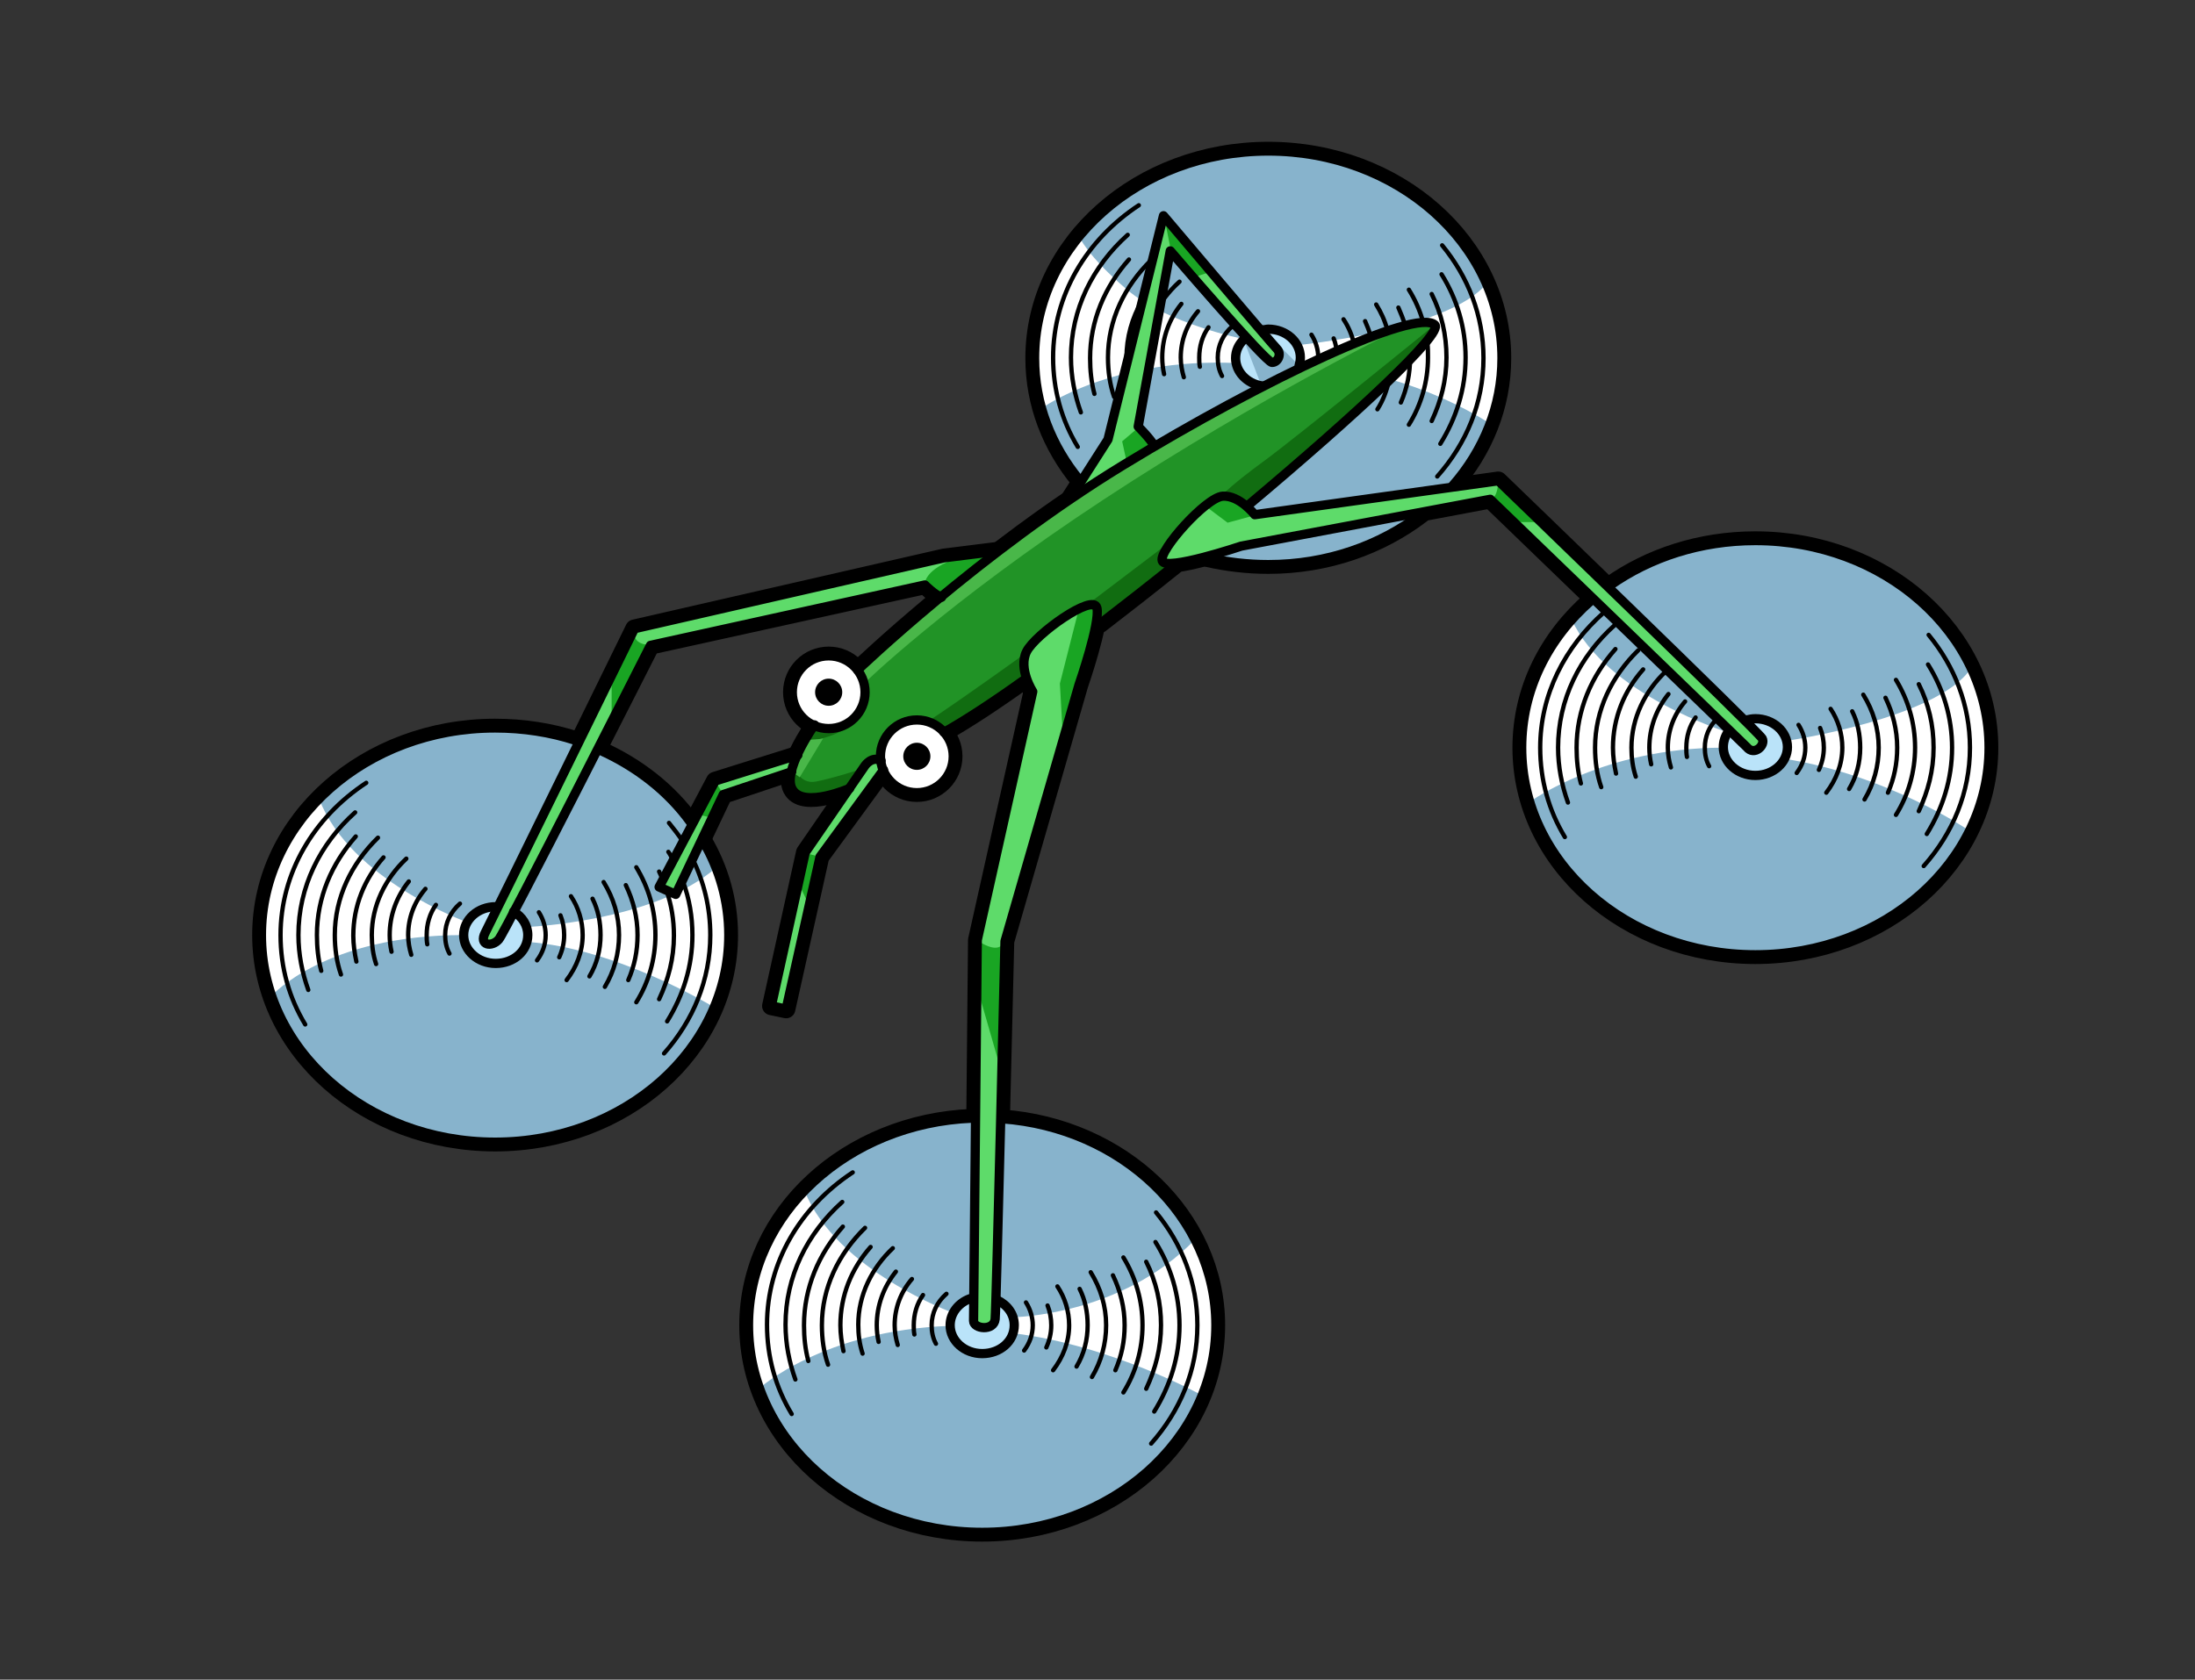 <svg version="1.1" id="アメンボ" xmlns="http://www.w3.org/2000/svg" x="0" y="0" viewBox="0 0 356 272.5" xml:space="preserve"><rect x="0" y="0" width="356" height="272.5" fill="#333333" stroke="none"/><style>.st0{fill:none;stroke:#000;stroke-width:3;stroke-linecap:round;stroke-linejoin:round;stroke-miterlimit:10}.st1{fill:#87b3cc}.st2{fill:#fff}.st3{fill:#bae3f9}.st4{fill:#5edb6a}.st5{fill:#19a523}.st7{fill:#116d11}.st8{fill:#49b749}.st10,.st9{fill:none;stroke:#000;stroke-width:1.5;stroke-linecap:round;stroke-linejoin:round;stroke-miterlimit:10}.st10{stroke-width:.7}</style><g id="レイヤー_151のコピー"><g id="レイヤー_152のコピー"><path class="st0" d="M162.5 181.5c19.4 1.4 34.7 15.9 34.7 33.5 0 18.6-17 33.6-37.9 33.6s-37.9-15-37.9-33.6c0-18.1 16.1-32.8 36.3-33.6"/><path class="st0" d="M161.7 210.9c1.7.8 2.8 2.3 2.8 4.1 0 2.6-2.3 4.6-5.2 4.6s-5.2-2.1-5.2-4.6c0-1.9 1.3-3.6 3.2-4.3M97.3 121.7c6 2.7 11.1 6.7 14.7 11.7M114 136.4c2.7 4.6 4.2 9.8 4.2 15.3 0 18.6-17 33.6-37.9 33.6s-37.9-15-37.9-33.6 17-33.6 37.9-33.6c4.6 0 9 .7 13 2"/><path class="st0" d="M83.3 147.9c1.4.8 2.3 2.2 2.3 3.8 0 2.6-2.3 4.6-5.2 4.6-2.9 0-5.2-2.1-5.2-4.6s2.3-4.6 5.2-4.6M261.1 95c6.5-4.6 14.7-7.3 23.6-7.3 20.9 0 37.9 15 37.9 33.6s-17 33.6-37.9 33.6-37.9-15-37.9-33.6c0-9.4 4.3-17.8 11.3-23.9"/><path class="st0" d="M283.3 116.8c.4-.1.9-.2 1.4-.2 2.9 0 5.2 2.1 5.2 4.6s-2.3 4.6-5.2 4.6c-2.9 0-5.2-2.1-5.2-4.6 0-.9.3-1.8.8-2.5M175.1 77.9c-4.6-5.6-7.3-12.4-7.3-19.8 0-18.6 17-33.6 37.9-33.6s37.9 15 37.9 33.6c0 7.8-3 15-8 20.7M230.5 83.4c-6.7 5.1-15.3 8.2-24.8 8.2-3.4 0-6.7-.4-9.8-1.1"/><path class="st0" d="M204.6 62.6c-2.4-.4-4.2-2.3-4.2-4.5 0-1.2.5-2.2 1.3-3M204.9 53.5c.3 0 .5-.1.8-.1 2.9 0 5.2 2.1 5.2 4.6 0 .5-.1.9-.2 1.3"/><circle class="st0" cx="148.7" cy="122.7" r="5.9"/><circle class="st0" cx="134.4" cy="112.3" r="5.9"/><path class="st0" d="M143.3 124.9L133 139l-5.5 24.7-2.4-.5 5.5-24.9 9.7-14.1s1.1-1.6 2.6-.8"/><path class="st0" d="M132.1 117.6s-5.5 7.8-3.5 10.6c1.9 2.9 9.2-.3 9.2-.3"/><path class="st0" d="M129.4 122.5l-13.4 4.2-9.1 17.2 2.7 1.2 7.7-16.2 11.1-3.7M166.4 110.1c-5.3 3.8-9.9 6.8-13.3 8.7M190.5 91.7c-4.1 3.3-8.2 6.5-12.1 9.5M139.1 108.7s19.9-19.1 43-33.2 47.5-25.5 50.6-22.8c1.5 1.3-12.9 14.7-30.3 29.3"/><path class="st0" d="M175 111.1s3.5-10.1 2.9-12.5c-.6-2.4-10 4.3-11.4 7.1s1 6.5 1 6.5l-9 40.3s-.6 60.5-.6 61.8 3.3 1.7 3.5-.3c.2-2.1 1.6-61.3 1.6-61.3l12-41.6zM161.9 89.4l-8.8 1.1-50.2 11.5s-23.1 47.2-24.2 49.3 1.1 2.4 2.2 1.1c1.1-1.3 24.6-47.7 24.6-47.7l44.5-9.8s1.6 1.6 2.7 2M201.3 88.6s-12.2 4.1-12.8 2.4 7.1-10.3 9.8-10.5c2.7-.2 5.2 3 5.2 3L243 78s42.2 40.7 42.8 41.8c.6 1.1-1.3 2.9-2.5 1.4-1.3-1.3-41.6-40.2-41.6-40.2l-40.4 7.6zM173.5 81l6.2-9.7 9-36.3s17.6 20.8 18.4 21.6c.8.8.2 2.2-.8 2.2s-16.5-18.1-16.5-18.1l-5.2 28.5s1.9 1.9 2.6 3.1"/></g><g id="レイヤー_153のコピー"><path class="st0" d="M128.4 229.4c-2.6-4.3-4-9.2-4-14.5 0-10.1 5.4-19.1 13.9-24.7M187.5 196.7c4.2 5.1 6.7 11.4 6.7 18.3 0 7.3-2.8 13.9-7.5 19.2"/><path class="st0" d="M129 223.8c-1-2.8-1.6-5.8-1.6-8.9 0-7.8 3.5-14.8 9.2-19.9M187.4 201.5c2.5 4 3.9 8.6 3.9 13.5 0 5.1-1.5 9.8-4.1 14"/><path class="st0" d="M131.1 220.8c-.5-1.9-.7-3.8-.7-5.8 0-6.1 2.4-11.6 6.3-16M185.9 204.7c1.6 3.2 2.4 6.6 2.4 10.3 0 3.7-.9 7.1-2.4 10.3"/><path class="st0" d="M134.3 221.4c-.7-2-1-4.2-1-6.4 0-6.1 2.7-11.6 7-15.8M182.2 204c2 3.3 3.1 7 3.1 11 0 3.9-1.1 7.7-3.1 10.9"/><path class="st0" d="M136.8 219.2c-.3-1.4-.5-2.8-.5-4.2 0-4.8 1.8-9.2 4.9-12.7M180.5 206.9c1.2 2.5 1.9 5.2 1.9 8.1 0 2.6-.5 5-1.5 7.3M139.9 219.6c-.5-1.5-.7-3.1-.7-4.7 0-4.8 2.2-9.2 5.6-12.4M176.9 206.4c1.6 2.6 2.5 5.5 2.5 8.6 0 3-.8 5.9-2.3 8.4M142.5 217.7c-.2-.9-.3-1.8-.3-2.7 0-3.2 1.1-6.2 3.1-8.7M175.1 209.1c.9 1.8 1.3 3.8 1.3 5.9 0 2.4-.6 4.7-1.8 6.7M145.6 218.2c-.3-1-.5-2.1-.5-3.2 0-2.8 1-5.4 2.8-7.5M171.5 208.7c1.2 1.8 1.9 4 1.9 6.3 0 2.7-1 5.2-2.6 7.3M148.3 216.5c-.1-.5-.1-1-.1-1.5 0-1.8.5-3.5 1.5-4.9M169.9 211.8c.4 1 .6 2.1.6 3.2 0 1.3-.3 2.5-.8 3.6M151.8 218c-.5-.9-.7-1.9-.7-3 0-2 .9-3.8 2.4-5.1M166.4 211.3c.7 1.1 1.1 2.4 1.1 3.7 0 1.5-.5 2.9-1.4 4.1M49.5 166.2c-2.6-4.3-4-9.2-4-14.5 0-10.1 5.4-19.1 13.9-24.7M112.3 139.3c1.9 3.8 2.9 8 2.9 12.4 0 7.3-2.8 13.9-7.5 19.2M108.5 133.5c.8 1 1.6 2 2.3 3.1"/><path class="st0" d="M50 160.6c-1-2.8-1.6-5.8-1.6-8.9 0-7.8 3.5-14.8 9.2-19.9M110.8 143.1c1 2.7 1.5 5.6 1.5 8.6 0 5.1-1.5 9.8-4.1 14M108.4 138.2c.3.4.5.9.8 1.3"/><path class="st0" d="M52.1 157.5c-.5-1.9-.7-3.8-.7-5.8 0-6.1 2.4-11.6 6.3-16M108.1 144.5c.8 2.3 1.2 4.7 1.2 7.3 0 3.7-.9 7.1-2.4 10.3M106.9 141.4c.2.4.4.9.6 1.3"/><path class="st0" d="M55.3 158.1c-.7-2-1-4.2-1-6.4 0-6.1 2.7-11.6 7-15.8M103.2 140.7c2 3.3 3.1 7 3.1 11 0 3.9-1.1 7.7-3.1 10.9"/><path class="st0" d="M57.8 156c-.3-1.4-.5-2.8-.5-4.2 0-4.8 1.8-9.2 4.9-12.7M101.5 143.6c1.2 2.5 1.9 5.2 1.9 8.1 0 2.6-.5 5-1.5 7.3M61 156.4c-.5-1.5-.7-3.1-.7-4.7 0-4.8 2.2-9.2 5.6-12.4M97.9 143.1c1.6 2.6 2.5 5.5 2.5 8.6 0 3-.8 5.9-2.3 8.4M63.5 154.4c-.2-.9-.3-1.8-.3-2.7 0-3.2 1.1-6.2 3.1-8.7M96.1 145.8c.9 1.8 1.3 3.8 1.3 5.9 0 2.4-.6 4.7-1.8 6.7M66.7 154.9c-.3-1-.5-2.1-.5-3.2 0-2.8 1-5.4 2.8-7.5M92.6 145.4c1.2 1.8 1.9 4 1.9 6.3 0 2.7-1 5.2-2.6 7.3M69.3 153.2c-.1-.5-.1-1-.1-1.5 0-1.8.5-3.5 1.5-4.9M90.9 148.5c.4 1 .6 2.1.6 3.2 0 1.3-.3 2.5-.8 3.6M72.9 154.7c-.5-.9-.7-1.9-.7-3 0-2 .9-3.8 2.4-5.1M87.4 148c.7 1.1 1.1 2.4 1.1 3.7 0 1.5-.5 2.9-1.4 4.1M253.8 135.8c-2.6-4.3-4-9.2-4-14.5 0-8.6 4-16.4 10.4-22M312.8 103c4.2 5.1 6.7 11.4 6.7 18.3 0 7.3-2.8 13.9-7.5 19.2"/><path class="st0" d="M254.3 130.2c-1-2.8-1.6-5.8-1.6-8.9 0-7.8 3.5-14.8 9.2-19.9M312.7 107.8c2.5 4 3.9 8.6 3.9 13.5 0 5.1-1.5 9.8-4.1 14"/><path class="st0" d="M256.4 127.1c-.5-1.9-.7-3.8-.7-5.8 0-6.1 2.4-11.6 6.3-16M311.2 111c1.6 3.2 2.4 6.6 2.4 10.3 0 3.7-.9 7.1-2.4 10.3"/><path class="st0" d="M259.7 127.7c-.7-2-1-4.2-1-6.4 0-6.1 2.7-11.6 7-15.8M307.5 110.3c2 3.3 3.1 7 3.1 11 0 3.9-1.1 7.7-3.1 10.9"/><path class="st0" d="M262.1 125.5c-.3-1.4-.5-2.8-.5-4.2 0-4.8 1.8-9.2 4.9-12.7M305.8 113.2c1.2 2.5 1.9 5.2 1.9 8.1 0 2.6-.5 5-1.5 7.3M265.3 126c-.5-1.5-.7-3.1-.7-4.7 0-4.8 2.2-9.2 5.6-12.4M302.2 112.7c1.6 2.6 2.5 5.5 2.5 8.6 0 3-.8 5.9-2.3 8.4M267.8 124c-.2-.9-.3-1.8-.3-2.7 0-3.2 1.1-6.2 3.1-8.7M300.4 115.4c.9 1.8 1.3 3.8 1.3 5.9 0 2.4-.6 4.7-1.8 6.7M271 124.5c-.3-1-.5-2.1-.5-3.2 0-2.8 1-5.4 2.8-7.5M296.9 115c1.2 1.8 1.9 4 1.9 6.3 0 2.7-1 5.2-2.6 7.3M273.6 122.8c-.1-.5-.1-1-.1-1.5 0-1.8.5-3.5 1.5-4.9M295.2 118.1c.4 1 .6 2.1.6 3.2 0 1.3-.3 2.5-.8 3.6M277.2 124.3c-.5-.9-.7-1.9-.7-3 0-1.8.7-3.5 2-4.7M291.7 117.6c.7 1.1 1.1 2.4 1.1 3.7 0 1.5-.5 2.9-1.4 4.1M174.8 72.5c-2.6-4.3-4-9.2-4-14.5 0-10.1 5.4-19.1 13.9-24.7M233.9 39.8c4.2 5.1 6.7 11.4 6.7 18.3 0 7.3-2.8 13.9-7.5 19.2"/><path class="st0" d="M175.3 66.9c-1-2.8-1.6-5.8-1.6-8.9 0-7.8 3.5-14.8 9.2-19.9M233.8 44.5c2.5 4 3.9 8.6 3.9 13.5 0 5.1-1.5 9.8-4.1 14"/><path class="st0" d="M177.5 63.9c-.5-1.9-.7-3.8-.7-5.8 0-6.1 2.4-11.6 6.3-16M232.2 47.7c1.6 3.2 2.4 6.6 2.4 10.3 0 3.7-.9 7.1-2.4 10.3"/><path class="st0" d="M180.7 64.4c-.7-2-1-4.2-1-6.4 0-6.1 2.7-11.6 7-15.8M231.5 55.6c.1.8.1 1.6.1 2.4 0 3.9-1.1 7.7-3.1 10.9M228.5 47c1 1.6 1.8 3.4 2.3 5.2"/><path class="st0" d="M182.7 59.2v-1.1c0-3.4.9-6.5 2.5-9.3M228.7 58c0 2.6-.5 5-1.5 7.3M226.8 49.9c.4.9.8 1.9 1.1 2.9M188.9 48.3c.7-.9 1.5-1.8 2.4-2.6M225.3 61.7c-.4 1.7-1 3.3-1.9 4.7M223.2 49.4c.8 1.3 1.4 2.6 1.8 4.1M188.8 60.7c-.2-.9-.3-1.8-.3-2.7 0-3.2 1.1-6.2 3.1-8.7M221.4 52.1c.3.7.6 1.4.8 2.1M192 61.2c-.3-1-.5-2.1-.5-3.2 0-2.8 1-5.4 2.8-7.5M217.9 51.8c.8 1.2 1.4 2.6 1.7 4M194.6 59.5c-.1-.5-.1-1-.1-1.5 0-1.8.5-3.5 1.5-4.9M216.3 54.9c.3.7.4 1.4.5 2.1M198.2 61c-.5-.9-.7-1.9-.7-3 0-2 .9-3.8 2.4-5.1M212.7 54.3c.7 1.1 1.1 2.4 1.1 3.7"/></g></g><g id="レイヤー_566"><g id="レイヤー_567"><path class="st1" d="M162.5 181.5c19.4 1.4 34.7 15.9 34.7 33.5 0 18.6-17 33.6-37.9 33.6s-37.9-15-37.9-33.6c0-18.1 16.1-32.8 36.3-33.6l4.8.1zM261.1 95c6.5-4.6 14.7-7.3 23.6-7.3 20.9 0 37.9 15 37.9 33.6s-17 33.6-37.9 33.6-37.9-15-37.9-33.6c0-9.4 4.3-17.8 11.3-23.9l3-2.4zM175.1 77.9c-4.6-5.6-7.3-12.4-7.3-19.8 0-18.6 17-33.6 37.9-33.6s37.9 15 37.9 33.6c0 7.8-3 15-8 20.7l-5 4.7c-6.7 5.1-15.3 8.2-24.8 8.2-3.4 0-6.7-.4-9.8-1.1l-20.9-12.7zM114 136.4c2.7 4.6 4.2 9.8 4.2 15.3 0 18.6-17 33.6-37.9 33.6s-37.9-15-37.9-33.6 17-33.6 37.9-33.6c4.6 0 9 .7 13 2l4 1.5c6 2.7 11.1 6.7 14.7 11.7l2 3.1z"/></g><g id="レイヤー_568"><path class="st2" d="M201.7 55s-12.3-2.4-18.9-8-7.8-8.7-7.8-8.7-6.5 7-6.8 14.7.8 13.2.8 13.2 11.3-8.2 31.6-7.3c0 .2-.9-1.6 1.1-3.9zM210.4 56s24.6-2.4 30.7-10c0 0 5.6 8.2.5 22.7 0 0-13.4-9.2-30.9-9.4l-.3-3.3zM280.2 118.8s-19.7-6.1-25.3-18.3c0 0-5.9 6.1-7.5 14.7-1.6 8.6.7 14.9.7 14.9s12-8.8 31.3-8.8l.8-2.5zM289.7 120.2s24.5-3.6 29.9-11.7c0 0 3.4 7.2 2.9 12.8-.5 5.6-3.2 13.4-3.2 13.4s-13.1-9-29.9-11.6l.3-2.9zM75.7 149.6s-18.9-6.9-23.9-19.9c0 0-6.1 5.1-8.7 16s1 15.8 1 15.8 8.7-9.8 31-9.8l.6-2.1zM85.3 150.4s20.7-.8 30.8-9.6c0 0 4.7 11.7-.3 22.6 0 0-15.7-9.6-30.4-10.6l-.1-2.4zM164.3 213.7s17.6-.2 29.5-12.6c0 0 7.5 10.1 1.2 25.3 0 0-14.5-8.1-30.6-10.1l-.1-2.6zM154.6 213s-19-6.9-24.1-19.8c0 0-6.2 5.2-8.3 15-2.1 9.7 1 17 1 17s10.3-9.4 30.9-10.1l.5-2.1z"/></g><g id="レイヤー_569"><path class="st3" d="M161.7 210.9c1.7.8 2.8 2.3 2.8 4.1 0 2.6-2.3 4.6-5.2 4.6s-5.2-2.1-5.2-4.6c0-1.9 1.3-3.6 3.2-4.3M83.3 147.9c1.4.8 2.3 2.2 2.3 3.8 0 2.6-2.3 4.6-5.2 4.6-2.9 0-5.2-2.1-5.2-4.6s2.3-4.6 5.2-4.6M283.3 116.8c.4-.1.9-.2 1.4-.2 2.9 0 5.2 2.1 5.2 4.6s-2.3 4.6-5.2 4.6c-2.9 0-5.2-2.1-5.2-4.6 0-.9.3-1.8.8-2.5M204.6 62.6c-2.4-.4-4.2-2.3-4.2-4.5 0-1.2.5-2.2 1.3-3M204.9 53.5c.3 0 .5-.1.8-.1 2.9 0 5.2 2.1 5.2 4.6 0 .5-.1.9-.2 1.3"/></g><g id="レイヤー_570"><path class="st4" d="M143.3 124.9L133 139l-5.5 24.7-2.4-.5 5.5-24.9 9.7-14.1s1.1-1.6 2.6-.8M128.4 125.2l-11.1 3.7-7.7 16.2-2.7-1.2 9.1-17.2 13.4-4.2 2.3 1.5zM175 111.1s3.5-10.1 2.9-12.5c-.6-2.4-10 4.3-11.4 7.1s1 6.5 1 6.5l-9 40.3s-.6 60.5-.6 61.8 3.3 1.7 3.5-.3c.2-2.1 1.6-61.3 1.6-61.3l12-41.6z"/><path class="st4" d="M161.9 89.4l-8.8 1.1-50.2 11.5s-23.1 47.2-24.2 49.3 1.1 2.4 2.2 1.1c1.1-1.3 24.6-47.7 24.6-47.7l44.5-9.8s1.6 1.6 2.7 2l7.4-.7 1.8-6.8zM201.3 88.6s-12.2 4.1-12.8 2.4 7.1-10.3 9.8-10.5c2.7-.2 5.2 3 5.2 3L243 78s42.2 40.7 42.8 41.8c.6 1.1-1.3 2.9-2.5 1.4-1.3-1.3-41.6-40.2-41.6-40.2l-40.4 7.6zM187.3 72.4c-.7-1.2-2.6-3.1-2.6-3.1l5.2-28.5s15.5 18.1 16.5 18.1 1.6-1.4.8-2.2c-.8-.8-18.4-21.6-18.4-21.6l-9 36.3-6.2 9.7 7.9-1.4 5.8-7.3z"/><path class="st5" d="M162.8 152.7s-.4 2.5-4.4-.2l.2 8.1 4.2 14.6v-22.5zM105.4 104.6s-3.1.2-2.5-2.7l-3.7 6.7v8l6.2-12zM150 94.8s-.3-2.5 5.7-4.4l6.3-1-9.3 7.4-2.7-2zM172.5 121.5l-.6-10.6 3-11.8s1.5-2.3 3-.5l-1.3 8.3-4.1 14.6zM241.7 81s1.2 0 1.3-3l7.5 6.7h-5.1l-3.7-3.7zM190.1 41.6l-1.1-5.5 7.4 8-2.9.9zM203.5 83.6l-4.4 1.2-3.6-2.7s2.3-2.3 4.2-1.7c2 .5 3.8 3.2 3.8 3.2zM184.7 69.3l-2.7 2.3.7 3.2 4.6-2.4zM133 139l-2.4-.6-.8 5.5 1.3 2.7zM117.3 128.9l-1.3-2.2-2.9 5.4 2.4.6z"/></g><g id="レイヤー_571"><path d="M202.4 81.9c17.4-14.6 31.8-27.9 30.3-29.3-3-2.7-27.4 8.7-50.6 22.8s-43 33.2-43 33.2l-7 8.9s-5.5 7.8-3.5 10.6c1.9 2.9 9.2-.3 9.2-.3l3.5-4.8 1.9 1.5 9.9-5.9c3.4-1.9 8.1-4.9 13.3-8.7 0 0-1.3-3.4.8-5.5s8.8-7.6 10.6-6c1.8 1.6.5 2.6.5 2.6 4-3 8.1-6.3 12.1-9.5l-1.9-.4s3.4-6.3 6.5-8.7c3.2-2.3 5.3-1.7 5.3-1.7l2.1 1.2z" fill="#219326"/><path class="st7" d="M232.7 52.7S209.8 71.3 205 74.8s-6.7 5.4-6.7 5.4l3.6 1.5s10.1-7.6 16.5-13.6 14.5-12.9 14.3-15.4zM190.7 87.2l-14.9 11.3 2 .6-.4 2.5 12.7-10-1.5-.3zM166.3 106s-10.4 7.5-15.6 10.9l2.3 1.9 13.3-8.7c.1 0-1-1.9 0-4.1zM139.9 124.7s-4.9 1.6-7.6 2.1c-2.7.5-3.5-2.5-3.5-2.5s-1.1 3.4.7 4.4c1.8 1.1 8.3-.7 8.3-.7l2.1-3.3zM130.9 120.2s3.7-.1 7.2-2.6l-5.5-.6-1.7 3.2z"/><path class="st8" d="M228.2 52.7s-23 6.9-51.3 26.1-37.8 29.9-37.8 29.9l.9 2.3s13.5-13.2 38.9-29.9 49.3-28.4 49.3-28.4zM133.5 119.8l-3.8 6.3-1.2-.9 1.8-5.1c.1-.1 2.5-.1 3.2-.3z"/></g><g id="レイヤー_572"><circle class="st2" cx="148.7" cy="122.7" r="5.9"/><circle class="st2" cx="134.4" cy="112.3" r="5.9"/></g></g><g id="レイヤー_150"><circle cx="148.7" cy="122.7" r="2.2"/><circle cx="134.4" cy="112.3" r="2.2"/></g><g id="レイヤー_151"><g id="レイヤー_152"><path class="st9" d="M162.5 181.5c19.4 1.4 34.7 15.9 34.7 33.5 0 18.6-17 33.6-37.9 33.6s-37.9-15-37.9-33.6c0-18.1 16.1-32.8 36.3-33.6"/><path class="st9" d="M161.7 210.9c1.7.8 2.8 2.3 2.8 4.1 0 2.6-2.3 4.6-5.2 4.6s-5.2-2.1-5.2-4.6c0-1.9 1.3-3.6 3.2-4.3M97.3 121.7c6 2.7 11.1 6.7 14.7 11.7M114 136.4c2.7 4.6 4.2 9.8 4.2 15.3 0 18.6-17 33.6-37.9 33.6s-37.9-15-37.9-33.6 17-33.6 37.9-33.6c4.6 0 9 .7 13 2"/><path class="st9" d="M83.3 147.9c1.4.8 2.3 2.2 2.3 3.8 0 2.6-2.3 4.6-5.2 4.6-2.9 0-5.2-2.1-5.2-4.6s2.3-4.6 5.2-4.6M261.1 95c6.5-4.6 14.7-7.3 23.6-7.3 20.9 0 37.9 15 37.9 33.6s-17 33.6-37.9 33.6-37.9-15-37.9-33.6c0-9.4 4.3-17.8 11.3-23.9"/><path class="st9" d="M283.3 116.8c.4-.1.9-.2 1.4-.2 2.9 0 5.2 2.1 5.2 4.6s-2.3 4.6-5.2 4.6c-2.9 0-5.2-2.1-5.2-4.6 0-.9.3-1.8.8-2.5M175.1 77.9c-4.6-5.6-7.3-12.4-7.3-19.8 0-18.6 17-33.6 37.9-33.6s37.9 15 37.9 33.6c0 7.8-3 15-8 20.7M230.5 83.4c-6.7 5.1-15.3 8.2-24.8 8.2-3.4 0-6.7-.4-9.8-1.1"/><path class="st9" d="M204.6 62.6c-2.4-.4-4.2-2.3-4.2-4.5 0-1.2.5-2.2 1.3-3M204.9 53.5c.3 0 .5-.1.8-.1 2.9 0 5.2 2.1 5.2 4.6 0 .5-.1.9-.2 1.3"/><circle class="st9" cx="148.7" cy="122.7" r="5.9"/><circle class="st9" cx="134.4" cy="112.3" r="5.9"/><path class="st9" d="M143.3 124.9L133 139l-5.5 24.7-2.4-.5 5.5-24.9 9.7-14.1s1.1-1.6 2.6-.8"/><path class="st9" d="M132.1 117.6s-5.5 7.8-3.5 10.6c1.9 2.9 9.2-.3 9.2-.3"/><path class="st9" d="M129.4 122.5l-13.4 4.2-9.1 17.2 2.7 1.2 7.7-16.2 11.1-3.7M166.4 110.1c-5.3 3.8-9.9 6.8-13.3 8.7M190.5 91.7c-4.1 3.3-8.2 6.5-12.1 9.5M139.1 108.7s19.9-19.1 43-33.2 47.5-25.5 50.6-22.8c1.5 1.3-12.9 14.7-30.3 29.3"/><path class="st9" d="M175 111.1s3.5-10.1 2.9-12.5c-.6-2.4-10 4.3-11.4 7.1s1 6.5 1 6.5l-9 40.3s-.6 60.5-.6 61.8 3.3 1.7 3.5-.3c.2-2.1 1.6-61.3 1.6-61.3l12-41.6zM161.9 89.4l-8.8 1.1-50.2 11.5s-23.1 47.2-24.2 49.3 1.1 2.4 2.2 1.1c1.1-1.3 24.6-47.7 24.6-47.7l44.5-9.8s1.6 1.6 2.7 2M201.3 88.6s-12.2 4.1-12.8 2.4 7.1-10.3 9.8-10.5c2.7-.2 5.2 3 5.2 3L243 78s42.2 40.7 42.8 41.8c.6 1.1-1.3 2.9-2.5 1.4-1.3-1.3-41.6-40.2-41.6-40.2l-40.4 7.6zM173.5 81l6.2-9.7 9-36.3s17.6 20.8 18.4 21.6c.8.8.2 2.2-.8 2.2s-16.5-18.1-16.5-18.1l-5.2 28.5s1.9 1.9 2.6 3.1"/></g><g id="レイヤー_153"><path class="st10" d="M128.4 229.4c-2.6-4.3-4-9.2-4-14.5 0-10.1 5.4-19.1 13.9-24.7M187.5 196.7c4.2 5.1 6.7 11.4 6.7 18.3 0 7.3-2.8 13.9-7.5 19.2"/><path class="st10" d="M129 223.8c-1-2.8-1.6-5.8-1.6-8.9 0-7.8 3.5-14.8 9.2-19.9M187.4 201.5c2.5 4 3.9 8.6 3.9 13.5 0 5.1-1.5 9.8-4.1 14"/><path class="st10" d="M131.1 220.8c-.5-1.9-.7-3.8-.7-5.8 0-6.1 2.4-11.6 6.3-16M185.9 204.7c1.6 3.2 2.4 6.6 2.4 10.3 0 3.7-.9 7.1-2.4 10.3"/><path class="st10" d="M134.3 221.4c-.7-2-1-4.2-1-6.4 0-6.1 2.7-11.6 7-15.8M182.2 204c2 3.3 3.1 7 3.1 11 0 3.9-1.1 7.7-3.1 10.9"/><path class="st10" d="M136.8 219.2c-.3-1.4-.5-2.8-.5-4.2 0-4.8 1.8-9.2 4.9-12.7M180.5 206.9c1.2 2.5 1.9 5.2 1.9 8.1 0 2.6-.5 5-1.5 7.3M139.9 219.6c-.5-1.5-.7-3.1-.7-4.7 0-4.8 2.2-9.2 5.6-12.4M176.9 206.4c1.6 2.6 2.5 5.5 2.5 8.6 0 3-.8 5.9-2.3 8.4M142.5 217.7c-.2-.9-.3-1.8-.3-2.7 0-3.2 1.1-6.2 3.1-8.7M175.1 209.1c.9 1.8 1.3 3.8 1.3 5.9 0 2.4-.6 4.7-1.8 6.7M145.6 218.2c-.3-1-.5-2.1-.5-3.2 0-2.8 1-5.4 2.8-7.5M171.5 208.7c1.2 1.8 1.9 4 1.9 6.3 0 2.7-1 5.2-2.6 7.3M148.3 216.5c-.1-.5-.1-1-.1-1.5 0-1.8.5-3.5 1.5-4.9M169.9 211.8c.4 1 .6 2.1.6 3.2 0 1.3-.3 2.5-.8 3.6M151.8 218c-.5-.9-.7-1.9-.7-3 0-2 .9-3.8 2.4-5.1M166.4 211.3c.7 1.1 1.1 2.4 1.1 3.7 0 1.5-.5 2.9-1.4 4.1M49.5 166.2c-2.6-4.3-4-9.2-4-14.5 0-10.1 5.4-19.1 13.9-24.7M112.3 139.3c1.9 3.8 2.9 8 2.9 12.4 0 7.3-2.8 13.9-7.5 19.2M108.5 133.5c.8 1 1.6 2 2.3 3.1"/><path class="st10" d="M50 160.6c-1-2.8-1.6-5.8-1.6-8.9 0-7.8 3.5-14.8 9.2-19.9M110.8 143.1c1 2.7 1.5 5.6 1.5 8.6 0 5.1-1.5 9.8-4.1 14M108.4 138.2c.3.4.5.9.8 1.3"/><path class="st10" d="M52.1 157.5c-.5-1.9-.7-3.8-.7-5.8 0-6.1 2.4-11.6 6.3-16M108.1 144.5c.8 2.3 1.2 4.7 1.2 7.3 0 3.7-.9 7.1-2.4 10.3M106.9 141.4c.2.4.4.9.6 1.3"/><path class="st10" d="M55.3 158.1c-.7-2-1-4.2-1-6.4 0-6.1 2.7-11.6 7-15.8M103.2 140.7c2 3.3 3.1 7 3.1 11 0 3.9-1.1 7.7-3.1 10.9"/><path class="st10" d="M57.8 156c-.3-1.4-.5-2.8-.5-4.2 0-4.8 1.8-9.2 4.9-12.7M101.5 143.6c1.2 2.5 1.9 5.2 1.9 8.1 0 2.6-.5 5-1.5 7.3M61 156.4c-.5-1.5-.7-3.1-.7-4.7 0-4.8 2.2-9.2 5.6-12.4M97.9 143.1c1.6 2.6 2.5 5.5 2.5 8.6 0 3-.8 5.9-2.3 8.4M63.5 154.4c-.2-.9-.3-1.8-.3-2.7 0-3.2 1.1-6.2 3.1-8.7M96.1 145.8c.9 1.8 1.3 3.8 1.3 5.9 0 2.4-.6 4.7-1.8 6.7M66.7 154.9c-.3-1-.5-2.1-.5-3.2 0-2.8 1-5.4 2.8-7.5M92.6 145.4c1.2 1.8 1.9 4 1.9 6.3 0 2.7-1 5.2-2.6 7.3M69.3 153.2c-.1-.5-.1-1-.1-1.5 0-1.8.5-3.5 1.5-4.9M90.9 148.5c.4 1 .6 2.1.6 3.2 0 1.3-.3 2.5-.8 3.6M72.9 154.7c-.5-.9-.7-1.9-.7-3 0-2 .9-3.8 2.4-5.1M87.4 148c.7 1.1 1.1 2.4 1.1 3.7 0 1.5-.5 2.9-1.4 4.1M253.8 135.8c-2.6-4.3-4-9.2-4-14.5 0-8.6 4-16.4 10.4-22M312.8 103c4.2 5.1 6.7 11.4 6.7 18.3 0 7.3-2.8 13.9-7.5 19.2"/><path class="st10" d="M254.3 130.2c-1-2.8-1.6-5.8-1.6-8.9 0-7.8 3.5-14.8 9.2-19.9M312.7 107.8c2.5 4 3.9 8.6 3.9 13.5 0 5.1-1.5 9.8-4.1 14"/><path class="st10" d="M256.4 127.1c-.5-1.9-.7-3.8-.7-5.8 0-6.1 2.4-11.6 6.3-16M311.2 111c1.6 3.2 2.4 6.6 2.4 10.3 0 3.7-.9 7.1-2.4 10.3"/><path class="st10" d="M259.7 127.7c-.7-2-1-4.2-1-6.4 0-6.1 2.7-11.6 7-15.8M307.5 110.3c2 3.3 3.1 7 3.1 11 0 3.9-1.1 7.7-3.1 10.9"/><path class="st10" d="M262.1 125.5c-.3-1.4-.5-2.8-.5-4.2 0-4.8 1.8-9.2 4.9-12.7M305.8 113.2c1.2 2.5 1.9 5.2 1.9 8.1 0 2.6-.5 5-1.5 7.3M265.3 126c-.5-1.5-.7-3.1-.7-4.7 0-4.8 2.2-9.2 5.6-12.4M302.2 112.7c1.6 2.6 2.5 5.5 2.5 8.6 0 3-.8 5.9-2.3 8.4M267.8 124c-.2-.9-.3-1.8-.3-2.7 0-3.2 1.1-6.2 3.1-8.7M300.4 115.4c.9 1.8 1.3 3.8 1.3 5.9 0 2.4-.6 4.7-1.8 6.7M271 124.5c-.3-1-.5-2.1-.5-3.2 0-2.8 1-5.4 2.8-7.5M296.9 115c1.2 1.8 1.9 4 1.9 6.3 0 2.7-1 5.2-2.6 7.3M273.6 122.8c-.1-.5-.1-1-.1-1.5 0-1.8.5-3.5 1.5-4.9M295.2 118.1c.4 1 .6 2.1.6 3.2 0 1.3-.3 2.5-.8 3.6M277.2 124.3c-.5-.9-.7-1.9-.7-3 0-1.8.7-3.5 2-4.7M291.7 117.6c.7 1.1 1.1 2.4 1.1 3.7 0 1.5-.5 2.9-1.4 4.1M174.8 72.5c-2.6-4.3-4-9.2-4-14.5 0-10.1 5.4-19.1 13.9-24.7M233.9 39.8c4.2 5.1 6.7 11.4 6.7 18.3 0 7.3-2.8 13.9-7.5 19.2"/><path class="st10" d="M175.3 66.9c-1-2.8-1.6-5.8-1.6-8.9 0-7.8 3.5-14.8 9.2-19.9M233.8 44.5c2.5 4 3.9 8.6 3.9 13.5 0 5.1-1.5 9.8-4.1 14"/><path class="st10" d="M177.5 63.9c-.5-1.9-.7-3.8-.7-5.8 0-6.1 2.4-11.6 6.3-16M232.2 47.7c1.6 3.2 2.4 6.6 2.4 10.3 0 3.7-.9 7.1-2.4 10.3"/><path class="st10" d="M180.7 64.4c-.7-2-1-4.2-1-6.4 0-6.1 2.7-11.6 7-15.8M231.5 55.6c.1.8.1 1.6.1 2.4 0 3.9-1.1 7.7-3.1 10.9M228.5 47c1 1.6 1.8 3.4 2.3 5.2"/><path class="st10" d="M182.7 59.2v-1.1c0-3.4.9-6.5 2.5-9.3M228.7 58c0 2.6-.5 5-1.5 7.3M226.8 49.9c.4.9.8 1.9 1.1 2.9M188.9 48.3c.7-.9 1.5-1.8 2.4-2.6M225.3 61.7c-.4 1.7-1 3.3-1.9 4.7M223.2 49.4c.8 1.3 1.4 2.6 1.8 4.1M188.8 60.7c-.2-.9-.3-1.8-.3-2.7 0-3.2 1.1-6.2 3.1-8.7M221.4 52.1c.3.7.6 1.4.8 2.1M192 61.2c-.3-1-.5-2.1-.5-3.2 0-2.8 1-5.4 2.8-7.5M217.9 51.8c.8 1.2 1.4 2.6 1.7 4M194.6 59.5c-.1-.5-.1-1-.1-1.5 0-1.8.5-3.5 1.5-4.9M216.3 54.9c.3.7.4 1.4.5 2.1M198.2 61c-.5-.9-.7-1.9-.7-3 0-2 .9-3.8 2.4-5.1M212.7 54.3c.7 1.1 1.1 2.4 1.1 3.7"/></g></g></svg>